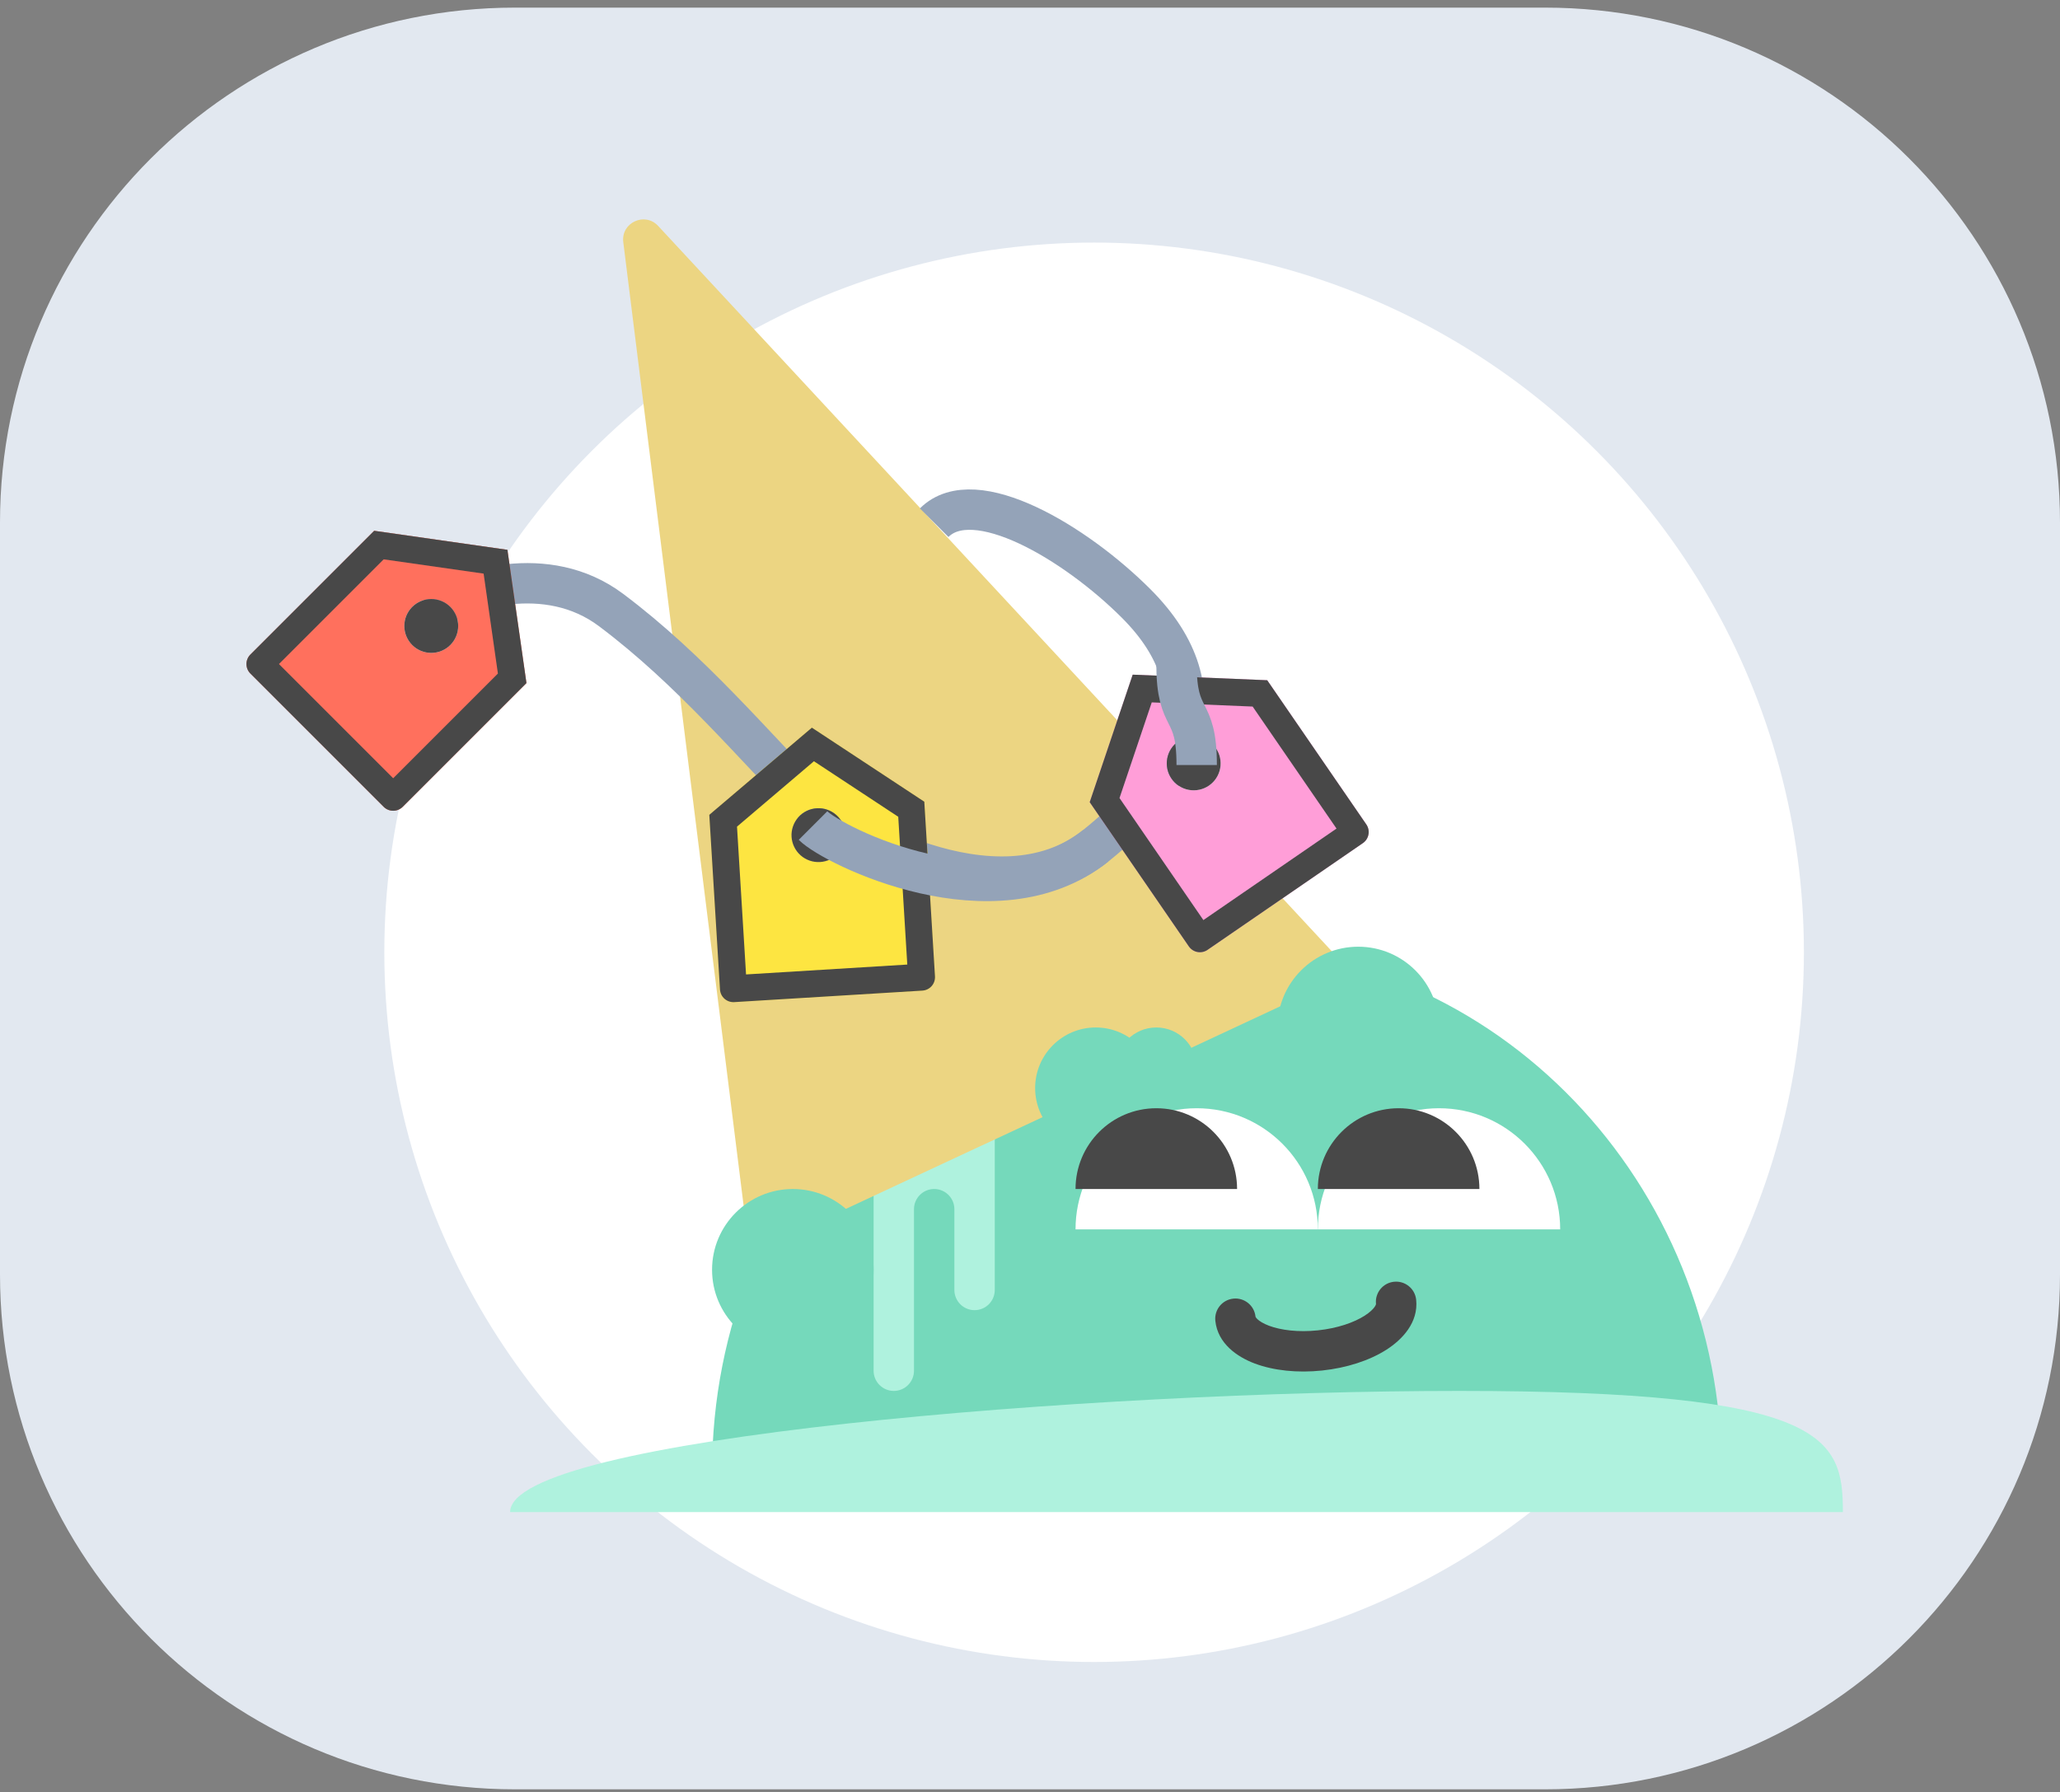 <svg width="200" height="174" viewBox="0 0 200 174" fill="none" xmlns="http://www.w3.org/2000/svg">
<rect x="0" y="0" width="200" height="174" fill="#808080" stroke="none"/>
<g clip-path="url(#clip0_1025:16896)">
<path d="M6.10352e-05 50.74C6.10352e-05 23.126 22.386 0.74 50 0.74H150C177.614 0.74 200 23.126 200 50.74V123.74C200 151.354 177.614 173.74 150 173.74H50C22.386 173.74 6.10352e-05 151.354 6.10352e-05 123.74V50.74Z" fill="#E2E8F0"/>
<circle cx="106.224" cy="92.465" r="68.911" fill="white"/>
<path d="M118.145 91.924C91.076 91.924 69.132 114.746 69.132 142.898H167.158C167.158 114.746 145.214 91.924 118.145 91.924Z" fill="#75D9BB"/>
<path d="M88.737 117.411V133.095C88.737 134.178 87.859 135.056 86.776 135.056C85.694 135.056 84.816 134.178 84.816 133.095V107.608H96.579V125.253C96.579 126.336 95.701 127.214 94.618 127.214C93.536 127.214 92.658 126.336 92.658 125.253V117.411C92.658 116.328 91.78 115.451 90.697 115.451C89.615 115.451 88.737 116.328 88.737 117.411Z" fill="#AFF2DE"/>
<path d="M60.513 23.512C60.277 21.624 62.6 20.541 63.895 21.935L131.253 94.468L72.779 121.735L60.513 23.512Z" fill="#ECD582"/>
<path d="M139.711 107.608C133.214 107.608 127.947 112.875 127.947 119.372H151.474C151.474 112.875 146.207 107.608 139.711 107.608Z" fill="white"/>
<path d="M135.789 107.608C131.458 107.608 127.947 111.119 127.947 115.451H143.632C143.632 111.119 140.121 107.608 135.789 107.608Z" fill="#484848"/>
<circle cx="131.868" cy="99.766" r="7.842" fill="#75D9BB"/>
<circle cx="112.263" cy="103.687" r="3.921" fill="#75D9BB"/>
<circle cx="106.381" cy="105.648" r="5.882" fill="#75D9BB"/>
<circle cx="76.974" cy="123.293" r="7.842" fill="#75D9BB"/>
<path d="M116.184 107.608C109.688 107.608 104.421 112.875 104.421 119.372H127.947C127.947 112.875 122.681 107.608 116.184 107.608Z" fill="white"/>
<path d="M112.263 107.608C107.932 107.608 104.421 111.119 104.421 115.451H120.105C120.105 111.119 116.594 107.608 112.263 107.608Z" fill="#484848"/>
<path d="M141.671 135.056C105.94 135.056 49.526 139.6 49.526 146.819H178.921C178.921 139.6 177.402 135.056 141.671 135.056Z" fill="#AFF2DE"/>
<path d="M117.994 128.25C117.881 127.173 118.662 126.208 119.739 126.095C120.816 125.982 121.78 126.763 121.893 127.84L117.994 128.25ZM133.592 126.61C133.479 125.534 134.26 124.569 135.337 124.456C136.414 124.342 137.379 125.124 137.492 126.201L133.592 126.61ZM121.893 127.84L121.896 127.85C121.896 127.85 121.902 127.868 121.912 127.886C121.931 127.923 121.977 127.991 122.072 128.083C122.272 128.274 122.635 128.512 123.206 128.727C124.351 129.156 126.031 129.376 127.948 129.175L128.358 133.075C125.967 133.326 123.656 133.083 121.829 132.398C120.125 131.759 118.226 130.463 117.994 128.25L121.893 127.84ZM127.948 129.175C129.864 128.974 131.462 128.409 132.492 127.751C133.007 127.422 133.312 127.114 133.468 126.885C133.542 126.775 133.572 126.699 133.584 126.659C133.59 126.639 133.592 126.621 133.592 126.621L133.592 126.61L137.492 126.201C137.724 128.414 136.136 130.076 134.603 131.055C132.959 132.105 130.748 132.823 128.358 133.075L127.948 129.175Z" fill="#484848"/>
<path d="M41.684 59.233C44.952 57.272 53.055 54.528 59.329 59.233C67.171 65.114 73.218 72.485 78.934 78.201C80.895 80.161 96.579 89.964 106.382 82.122C114.236 75.838 119.07 67.363 110.303 58.595C104.421 52.714 94.618 46.832 90.697 50.753" stroke="#94A3B8" stroke-width="3.921"/>
<g clip-path="url(#clip1_1025:16896)">
<path d="M68.864 79.119L78.823 70.654L89.738 77.844L90.775 94.803C90.796 95.149 90.679 95.489 90.45 95.749C90.22 96.008 89.897 96.166 89.551 96.187L71.286 97.304C70.94 97.326 70.6 97.208 70.34 96.979C70.081 96.749 69.923 96.426 69.902 96.08L68.864 79.119ZM79.62 83.7C79.963 83.679 80.298 83.591 80.607 83.44C80.915 83.29 81.191 83.08 81.418 82.823C81.646 82.566 81.82 82.266 81.932 81.942C82.044 81.617 82.091 81.274 82.07 80.931C82.049 80.588 81.96 80.253 81.81 79.945C81.659 79.636 81.449 79.36 81.192 79.133C80.935 78.905 80.636 78.731 80.311 78.619C79.986 78.507 79.643 78.461 79.3 78.482C78.958 78.503 78.623 78.591 78.314 78.742C78.005 78.892 77.73 79.102 77.502 79.359C77.043 79.879 76.809 80.559 76.851 81.251C76.894 81.943 77.209 82.59 77.729 83.049C78.248 83.508 78.928 83.743 79.62 83.7Z" fill="#FDE541"/>
</g>
<g clip-path="url(#clip2_1025:16896)">
<path d="M68.864 79.119L78.823 70.654L89.738 77.844L90.775 94.803C90.796 95.149 90.679 95.489 90.45 95.749C90.22 96.008 89.897 96.166 89.551 96.187L71.286 97.304C70.94 97.326 70.6 97.208 70.34 96.979C70.081 96.749 69.923 96.426 69.902 96.08L68.864 79.119ZM71.554 80.265L72.431 94.616L88.086 93.657L87.208 79.307L79.022 73.915L71.554 80.265ZM79.62 83.701C78.927 83.743 78.247 83.509 77.727 83.049C77.47 82.822 77.26 82.546 77.11 82.237C76.959 81.928 76.871 81.593 76.85 81.25C76.829 80.907 76.876 80.564 76.988 80.239C77.1 79.915 77.275 79.615 77.502 79.358C77.962 78.838 78.609 78.523 79.301 78.481C79.993 78.439 80.674 78.673 81.194 79.133C81.713 79.592 82.028 80.24 82.07 80.932C82.113 81.624 81.878 82.305 81.419 82.824C80.959 83.344 80.312 83.659 79.62 83.701Z" fill="#484848"/>
</g>
<g clip-path="url(#clip3_1025:16896)">
<path d="M36.325 51.538L49.264 53.387L51.112 66.326L39.098 78.341C38.852 78.586 38.52 78.723 38.174 78.723C37.827 78.723 37.495 78.586 37.249 78.341L24.31 65.401C24.065 65.156 23.927 64.824 23.927 64.477C23.927 64.13 24.065 63.798 24.31 63.553L36.325 51.538ZM40.022 62.629C40.264 62.872 40.553 63.064 40.87 63.196C41.187 63.327 41.527 63.394 41.87 63.394C42.214 63.394 42.553 63.327 42.871 63.195C43.188 63.064 43.476 62.871 43.719 62.628C43.961 62.386 44.154 62.097 44.285 61.78C44.416 61.463 44.484 61.123 44.484 60.78C44.484 60.436 44.416 60.096 44.285 59.779C44.153 59.462 43.961 59.174 43.718 58.931C43.475 58.689 43.187 58.496 42.87 58.365C42.553 58.234 42.213 58.166 41.869 58.166C41.176 58.166 40.511 58.442 40.021 58.932C39.531 59.422 39.256 60.087 39.256 60.781C39.256 61.474 39.531 62.139 40.022 62.629Z" fill="#FF705D"/>
</g>
<g clip-path="url(#clip4_1025:16896)">
<path d="M36.325 51.538L49.264 53.387L51.112 66.326L39.098 78.341C38.852 78.586 38.52 78.723 38.174 78.723C37.827 78.723 37.495 78.586 37.249 78.341L24.31 65.401C24.065 65.156 23.927 64.824 23.927 64.477C23.927 64.13 24.065 63.798 24.31 63.553L36.325 51.538ZM37.249 54.311L27.082 64.477L38.174 75.567L48.34 65.401L46.954 55.697L37.249 54.311ZM40.02 62.629C39.53 62.138 39.255 61.473 39.255 60.78C39.255 60.436 39.323 60.096 39.454 59.779C39.586 59.462 39.778 59.173 40.021 58.931C40.264 58.688 40.552 58.495 40.87 58.364C41.187 58.233 41.527 58.165 41.87 58.165C42.564 58.165 43.229 58.441 43.719 58.931C44.21 59.422 44.485 60.087 44.485 60.781C44.485 61.474 44.209 62.139 43.719 62.63C43.228 63.12 42.563 63.395 41.869 63.395C41.176 63.395 40.511 63.119 40.02 62.629Z" fill="#484848"/>
</g>
<g clip-path="url(#clip5_1025:16896)">
<path d="M105.795 77.891L109.971 65.507L123.031 66.048L132.654 80.05C132.851 80.336 132.925 80.688 132.862 81.029C132.799 81.369 132.603 81.671 132.317 81.867L117.237 92.232C116.951 92.428 116.599 92.503 116.258 92.44C115.918 92.377 115.616 92.181 115.419 91.895L105.795 77.891ZM117.374 76.278C117.657 76.084 117.899 75.836 118.086 75.548C118.273 75.26 118.401 74.938 118.464 74.6C118.526 74.263 118.521 73.916 118.45 73.58C118.379 73.245 118.242 72.926 118.047 72.643C117.853 72.36 117.604 72.119 117.316 71.932C117.029 71.745 116.707 71.616 116.369 71.554C116.031 71.491 115.685 71.496 115.349 71.567C115.013 71.639 114.695 71.776 114.412 71.97C114.129 72.165 113.887 72.413 113.7 72.701C113.514 72.989 113.385 73.311 113.323 73.648C113.196 74.33 113.346 75.034 113.739 75.605C114.132 76.177 114.735 76.569 115.417 76.695C116.099 76.821 116.803 76.671 117.374 76.278Z" fill="#FF9ED8"/>
</g>
<g clip-path="url(#clip6_1025:16896)">
<path d="M105.795 77.891L109.971 65.507L123.031 66.048L132.654 80.05C132.851 80.336 132.925 80.688 132.862 81.029C132.799 81.369 132.603 81.671 132.317 81.867L117.237 92.232C116.951 92.428 116.599 92.503 116.258 92.44C115.918 92.377 115.616 92.181 115.419 91.895L105.795 77.891ZM108.69 77.488L116.833 89.338L129.759 80.453L121.616 68.605L111.821 68.199L108.69 77.488ZM117.374 76.28C116.802 76.672 116.098 76.822 115.416 76.695C115.078 76.633 114.756 76.504 114.468 76.317C114.18 76.13 113.932 75.888 113.738 75.605C113.543 75.322 113.406 75.004 113.335 74.668C113.264 74.332 113.259 73.985 113.322 73.647C113.448 72.965 113.841 72.362 114.412 71.969C114.984 71.576 115.688 71.427 116.37 71.553C117.052 71.68 117.656 72.072 118.048 72.644C118.441 73.215 118.591 73.919 118.464 74.601C118.338 75.283 117.946 75.887 117.374 76.28Z" fill="#484848"/>
</g>
<path d="M78.934 80.161C80.895 82.122 96.579 89.964 106.382 82.122" stroke="#94A3B8" stroke-width="3.921"/>
<path d="M116.184 74.28C116.184 68.398 114.224 70.359 114.224 64.477" stroke="#94A3B8" stroke-width="3.921"/>
</g>
<defs>
<clipPath id="clip0_1025:16896">
<path d="M6.10352e-05 50.74C6.10352e-05 23.126 22.386 0.74 50 0.74H150C177.614 0.74 200 23.126 200 50.74V123.74C200 151.354 177.614 173.74 150 173.74H50C22.386 173.74 6.10352e-05 151.354 6.10352e-05 123.74V50.74Z" fill="white"/>
</clipPath>
<clipPath id="clip1_1025:16896">
<rect width="31.368" height="31.368" fill="white" transform="translate(57.368 87.971) rotate(-48.5)"/>
</clipPath>
<clipPath id="clip2_1025:16896">
<rect width="31.368" height="31.368" fill="white" transform="translate(57.368 87.971) rotate(-48.5)"/>
</clipPath>
<clipPath id="clip3_1025:16896">
<rect width="31.368" height="31.368" fill="white" transform="translate(22.079 48.793)"/>
</clipPath>
<clipPath id="clip4_1025:16896">
<rect width="31.368" height="31.368" fill="white" transform="translate(22.079 48.793)"/>
</clipPath>
<clipPath id="clip5_1025:16896">
<rect width="31.368" height="31.368" fill="white" transform="translate(100.5 91.399) rotate(-79.5)"/>
</clipPath>
<clipPath id="clip6_1025:16896">
<rect width="31.368" height="31.368" fill="white" transform="translate(100.5 91.399) rotate(-79.5)"/>
</clipPath>
</defs>
</svg>
